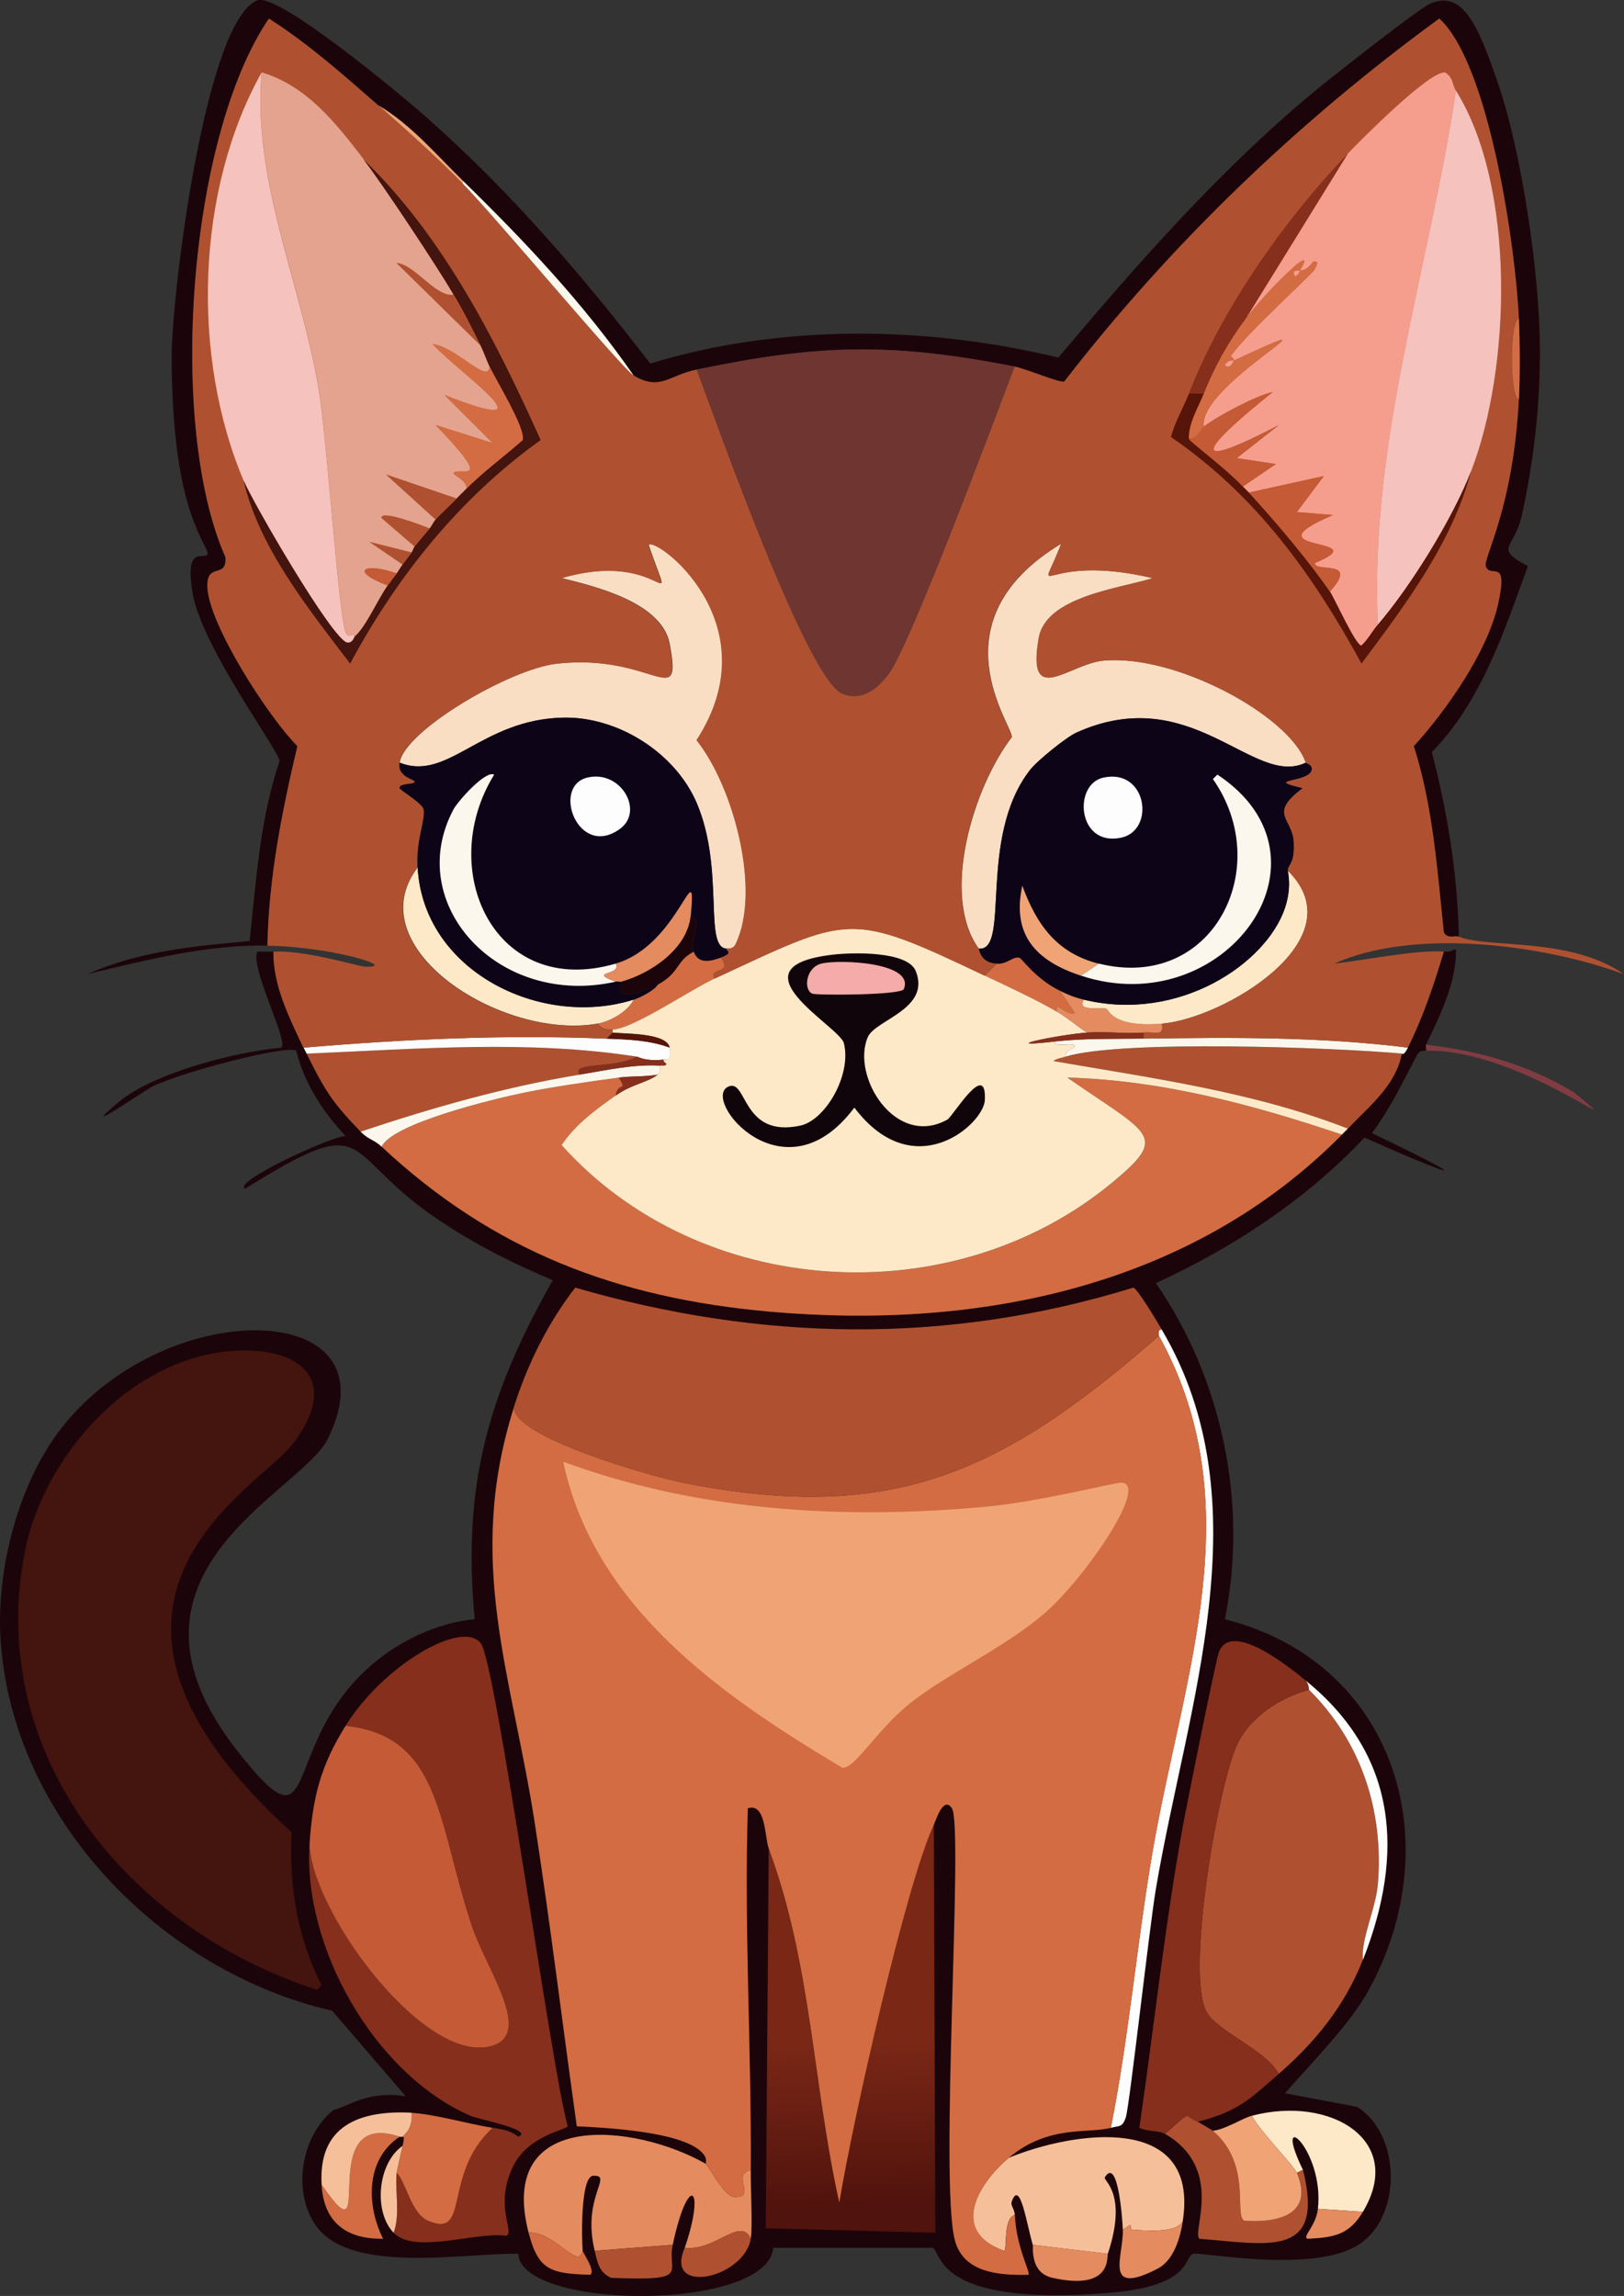 <?xml version="1.0" encoding="UTF-8"?>
<svg id="_레이어_2" data-name="레이어_2" xmlns="http://www.w3.org/2000/svg" xmlns:xlink="http://www.w3.org/1999/xlink" viewBox="0 0 303.86 429.65"><rect x="0" y="0" width="303.86" height="429.65" fill="#333333" stroke="none"/>
  <defs>
    <style>
      .cls-1 {
        fill: #e4a38e;
      }

      .cls-2 {
        fill: #f0a475;
      }

      .cls-3 {
        fill: url(#_무제_그라디언트_405);
      }

      .cls-4 {
        fill: #11050c;
      }

      .cls-5 {
        fill: #e48b5f;
      }

      .cls-6 {
        fill: #44140e;
      }

      .cls-7 {
        fill: #1c050a;
      }

      .cls-8 {
        fill: #6f3531;
      }

      .cls-9 {
        fill: #fde9c7;
      }

      .cls-10 {
        fill: #af5130;
      }

      .cls-11 {
        fill: #f69e8e;
      }

      .cls-12 {
        fill: #813c42;
      }

      .cls-13 {
        fill: #fbf7ec;
      }

      .cls-14 {
        fill: #c45a36;
      }

      .cls-15 {
        fill: #0d0418;
      }

      .cls-16 {
        fill: #862f1c;
      }

      .cls-17 {
        fill: #f5c2bd;
      }

      .cls-18 {
        fill: #d36c42;
      }

      .cls-19 {
        fill: #fefdfe;
      }

      .cls-20 {
        fill: #f5c099;
      }

      .cls-21 {
        fill: #fadec4;
      }

      .cls-22 {
        fill: #561508;
      }

      .cls-23 {
        fill: #f4aba9;
      }
    </style>
    <linearGradient id="_무제_그라디언트_405" data-name="무제 그라디언트 405" x1="159.09" y1="382.45" x2="159.99" y2="412.2" gradientUnits="userSpaceOnUse">
      <stop offset="0" stop-color="#7a2716"/>
      <stop offset="1" stop-color="#51130d"/>
    </linearGradient>
  </defs>
  <g id="_레이어_1-2" data-name="레이어_1">
    <g>
      <path class="cls-12" d="M266.8,196.61c.11-.22-.11-.89,0-1.12,9.93,1.12,19.25,3.8,27.79,8.98,12.45,10.4-9.99-8.19-27.79-7.86Z"/>
      <path class="cls-7" d="M266.8,195.49c-.11.23.11.9,0,1.12-.04.08-1.11-.26-1.68.84-2.59,4.94-4.95,9.92-8.42,14.6,19.54,9.36,16.83,8.91-1.4.84-11.02,11.67-24.47,20.52-39.02,27.23,12.44,18.05,17.25,41.23,12.91,62.89,31.82,8.06,42.08,41.55,26.95,69.34-3.49,6.41-10.83,13.79-15.72,19.37l13.48,2.53c8.25,5.11,8.52,20.57.28,25.83-8.53,5.44-29.36,1.31-30.88,1.68-1.91.47.11,6.01-15.72,7.3-33.18,2.69-31.24-7.8-33.13-8.42h-29.76c-1.14,11.97-47.15,11.69-47.73,1.12-9.99-.2-31.45,3.97-37.9-5.33-4.45-6.42-2.7-16.79,3.37-21.62,2.3-.37,6.3-3.72,13.48-2.53l-13.76-16C30.17,368.94,2.17,340.2.1,306.66c-.78-12.71,3.14-28.23,10.67-38.46,19.14-26.02,63.92-25.7,50.53,1.12-5.07,10.15-43.05,25.08-16.84,58.39,15.92,20.24,7.39-1.39,25.55-16.56,5.15-4.3,12.14-7.55,18.81-8.14-2.36-25.02,2.51-42.04,14.6-63.45-8.12-3.4-16.12-7.49-23.3-12.63-16.36-11.71-10.8-19.07-34.25-4.49-2.63-1.23,17-10.19,18.81-9.83-4.26-4.53-7.78-9.92-9.26-16-1.85-1.04-20.98,3.82-26.95,6.74-1.31.64-14.96,10.09-6.18,2.81,6.56-5.44,21.7-9.29,30.32-10.11,1.58-.88-5.77-14.68-4.49-17.97,1.03-.04,2.07.06,3.09,0-.06,6.36,2.98,12.33,5.61,17.97.19.41.37.74.56,1.12,3.52,7.04,4.69,8.95,10.11,14.6,1.38,1.44,2.5,1.47,3.93,2.81,20.84,19.48,44.02,28.36,72.71,30.88,39.09,3.44,78.82-4.65,106.96-33.13.38-.38.74-.71,1.12-1.12,2.68-2.85,5.69-5.37,7.86-8.7,1.95-2.99,2.11-5.08,2.25-5.33.04-.07.26.61,1.12-1.12,2.86-5.72,4.91-11.85,6.74-17.97,1.77.15,1.96-.8,2.25-.28.02,6.23-2.96,12.14-5.61,17.69Z"/>
      <path class="cls-6" d="M44.17,252.76c13.12-.64,19.33,6.39,10.39,17.69-6.7,8.46-47.21,29.58,0,72.43-.53,9.88,1.1,19.81,5.61,28.64l-.84.84c-34.81-11.2-61.99-43.61-54.74-81.69,3.48-18.31,20.12-36.96,39.58-37.9Z"/>
      <path class="cls-10" d="M217.39,248.83c-.88-.09-.45,1.02-.56,1.12-28.97,25.33-49.48,35.39-88.99,27.51-6.11-1.22-31.53-8.44-31.72-14.04,2.54-8.07,6.34-15.77,11.51-22.46,34.8,10.11,69.71,10.71,104.43,0,.79.22,4.61,6.63,5.33,7.86Z"/>
      <path class="cls-3" d="M143.84,345.96c8.01,21.62,8.21,43.96,13.19,66.25,2.48-15.31,12.49-59.57,17.69-70.75l.28,76.36-31.72-.84.56-71.03Z"/>
      <path class="cls-16" d="M73.65,417.83c1.26-3.41.24-7.65.56-11.23,1.7,1.55,2.65,7.6,5.9,8.98,7.99,3.4,2.57-8.63,12.07-17.41,1.7.29,3.4.51,4.77,1.68,3.14-1.26-7.4-3.24-8.98-3.93-18-7.9-31.4-31.7-30.04-51.09-.1,11.98,20.58,40.72,33.41,38.18,9.02-1.78-.26-14.25-3.09-22.74-6.42-19.29-5.69-35.43-23.58-37.34,7.02-11.25,21.7-19.9,25.27-15.44,2.87,3.58,13.22,79.65,16.28,90.4-.22.69-7.26,1.67-10.11,7.3-3.83,7.56.33,12.49-1.4,13.19-5.81-.79-17.11,3.54-21.06-.56Z"/>
      <path class="cls-14" d="M57.93,344.84c.61-8.66,2.11-14.48,6.74-21.9,17.89,1.91,17.16,18.05,23.58,37.34,2.83,8.49,12.1,20.96,3.09,22.74-12.83,2.54-33.51-26.2-33.41-38.18Z"/>
      <path class="cls-5" d="M132.05,404.92c1.14,1.33,3.48,6.1,5.33,6.18,4.45.18-.78-4.02,3.09-5.05-.02,3.64.36,10.81,0,12.91-1.88-4.31-6.6,2.37-12.35,1.68,3.97-11.53.66-14.21-2.25-.56l-14.6,1.12c-2.46-10.17,3.6-14.21-.28-14.04-2.42.11-2.15,11.98-1.97,14.04-.79,3.79-5.3-3.75-10.11-3.37-6.04-23.28,19.95-20.45,33.13-12.91Z"/>
      <path class="cls-20" d="M221.32,415.59c-.85,2.01-5.23,1.98-9.26,1.68-1.36-.1.79-1.95-1.97,0-.03-1.05-.8-13.93-3.37-9.83-.4.64,4.35,2.91.56,14.32l-14.04-1.68c-1.19-4.05-2.37-12.3-3.93-8.14-.3.8.52,1.41.56,2.53-2.22.71-1.38,6.28-1.97,6.74-10.22-3.58-5.03-12.45.84-17.41,12.06-4.95,35.69-8.6,32.57,11.79Z"/>
      <path class="cls-9" d="M255.01,413.9l-8.42-.56c1.23-11.21-8.82-19.62-2.81-7.3l-1.12.56c-.49-1.17-7.36-8.33-8.42-10.67,14.7-3.87,28.78,4.61,20.77,17.97Z"/>
      <path class="cls-19" d="M207.84,398.18c3.42-17.16,4.88-34.71,7.86-51.94,5.63-32.56,18.66-64.61,1.12-96.29.12-.1-.31-1.21.56-1.12,19.21,32.58,4.68,70.31-1.12,104.72-1.19,7.07-4.93,40.63-5.61,42.67-.66,1.99-1.26,1.53-2.81,1.97Z"/>
      <path class="cls-10" d="M224.13,397.06c.15.06,2.68,1.58,2.81,1.68,7.38,6.29,3.87,15.95,5.9,16.84,6.32.42,13.09-1.16,9.83-8.98l1.12-.56c4.2,16.72-6.62,13.89-19.37,12.91-1.49-1.33,4.78-13.11-6.46-19.65,1.03-.72,3.47-3.31,4.21-3.37.11,0,.71.6,1.97,1.12Z"/>
      <path class="cls-2" d="M242.66,406.6c3.26,7.83-3.51,9.41-9.83,8.98-2.02-.9,1.49-10.55-5.9-16.84,2.41-.26,5.41-2.31,7.3-2.81,1.06,2.34,7.93,9.5,8.42,10.67Z"/>
      <path class="cls-10" d="M244.9,316.2c9.7,9.65,13.99,22.45,12.91,36.22-.37,4.75-3.24,10.49-2.81,14.32-3.39,8.6-8.83,15.32-15.72,21.34-2.6-4.56-11.37-7.87-13.48-11.51-4.02-6.94,2.06-42.15,5.61-49.97,2.39-5.26,8.11-8.91,13.48-10.39Z"/>
      <path class="cls-16" d="M244.34,314.52c.67.88.5,1.62.56,1.68-5.36,1.48-11.08,5.13-13.48,10.39-3.56,7.82-9.63,43.03-5.61,49.97,2.11,3.64,10.87,6.95,13.48,11.51-5.32,4.65-7.55,7.02-15.16,8.98-1.26-.52-1.85-1.13-1.97-1.12-.74.06-3.18,2.64-4.21,3.37-1.08-.63-3.34-.38-4.77-1.12,2.71-18.55,4.76-37.84,8.14-56.43.84-4.6,6.15-31.01,6.74-32.57,2.3-6.07,13.31,2.91,16.28,5.33Z"/>
      <path class="cls-19" d="M255.01,366.74c-.43-3.82,2.44-9.56,2.81-14.32,1.08-13.76-3.21-26.57-12.91-36.22-.06-.06.1-.81-.56-1.68,17.13,13.95,18.49,32.39,10.67,52.22Z"/>
      <path class="cls-5" d="M210.09,417.27c2.76-1.95.61-.1,1.97,0,4.03.29,8.41.33,9.26-1.68-.49,3.18-1.68,7.4-4.77,8.98-10.22,5.23-6.32-2.37-6.46-7.3Z"/>
      <path class="cls-10" d="M125.87,420.08c-1.12,5.25,3.67,6.78-11.51,6.18-2.26-1-2.54-2.79-3.09-5.05l14.6-1.12Z"/>
      <path class="cls-10" d="M140.47,418.95c-1.25,7.41-16.27,10.72-12.35,1.68,5.76.68,10.48-6,12.35-1.68Z"/>
      <path class="cls-5" d="M207.28,421.76c-.21.64.76,6.99-10.39,4.49-4.25-.95-3.54-5.8-3.65-6.18l14.04,1.68Z"/>
      <path class="cls-18" d="M109.02,421.2c.03.37,2.52,3.85,1.4,4.49-7.45-.23-9.7-.87-11.51-7.86,4.81-.38,9.31,7.16,10.11,3.37Z"/>
      <path class="cls-18" d="M92.18,398.18c-9.5,8.78-4.08,20.81-12.07,17.41-3.24-1.38-4.19-7.43-5.9-8.98.02-.26.92-4.18,1.12-5.05.51-2.19-.02-1.6,0-1.68.07-.29,1.92-1.16,1.68-4.49,4.15.21,9.99,1.94,15.16,2.81Z"/>
      <path class="cls-18" d="M74.77,399.86c-6.39,4.22-6.24,12.83-3.09,19.09-6.93.09-11.09-3.09-11.51-10.11,10.87,15.81-1.85-14.49,14.6-8.98Z"/>
      <path class="cls-20" d="M77.02,395.37c.24,3.33-1.62,4.2-1.68,4.49h-.56c-16.45-5.51-3.73,24.79-14.6,8.98-.67-11.07,7.09-13.97,16.84-13.48Z"/>
      <path class="cls-20" d="M74.21,406.6c-.32,3.58.7,7.82-.56,11.23-3.8-3.95-3.01-13.02,1.68-16.28-.2.87-1.1,4.8-1.12,5.05Z"/>
      <path class="cls-5" d="M255.01,413.9c-2.61,4.35-5.48,4.82-10.39,5.05-.96-.49,1.61-2.36,1.97-5.61l8.42.56Z"/>
      <path class="cls-18" d="M216.83,249.95c17.54,31.68,4.51,63.73-1.12,96.29-2.98,17.23-4.44,34.78-7.86,51.94-4.11,1.15-11.66-.65-19.09,5.61-5.87,4.95-11.06,13.83-.84,17.41.59-.46-.25-6.02,1.97-6.74.2,5.94,3.03,10.95,2.53,11.23-5.47.13-12.15-.35-13.76-6.46-2.93-11.11,1.69-77.5-.56-80.85-1.59-2.37-2.97,2.23-3.37,3.09-5.2,11.18-15.2,55.44-17.69,70.75-4.98-22.3-5.18-44.64-13.19-66.25-.79-2.13-.51-8.66-3.93-7.58-.7,22.53.69,45.17.56,67.66-3.87,1.03,1.36,5.23-3.09,5.05-1.86-.08-4.2-4.85-5.33-6.18-.11-.13.5-.97-.84-2.25-3.97-3.79-17.58-4.49-23.3-4.77-2.65-18.89-4.95-37.86-7.86-56.71-4.33-28.04-13.02-48.92-3.93-77.76.2,5.6,25.61,12.82,31.72,14.04,39.51,7.88,60.02-2.19,88.99-27.51Z"/>
      <path class="cls-2" d="M105.38,273.53c25.18,9.32,52.54,10.89,79.17,8.42,10.11-.94,23.98-4.54,25.27-4.49,5.24.21-6.53,17.45-14.04,24.14-7.36,6.55-19.07,11.85-25.83,17.41-6.19,5.09-10,12-12.35,11.79-22.57-13.45-46.42-30-52.22-57.27Z"/>
      <path class="cls-7" d="M79.83,21.99c15.54,13.7,29.23,29.64,41.83,46.04,24.44-7.45,51.58-7.08,76.36-1.12,14.73-17.46,29.86-34.73,47.44-49.41,3.38-2.82,19.97-15.91,22.18-16.84,6.17-2.63,9.06,4.46,12.63,14.88,4.49,13.08,7.81,35.77,7.86,49.69.04,10.55-1.12,20.9-3.37,31.16-1.41,6.45-5.42,6.05,1.12,9.55-4.54,12.38-8.58,25.11-17.97,34.81,2.93,11.3,4.82,22.82,5.05,34.53-.7-.28-2.15.52-2.81-.84-1.22-11.68-2.06-23.7-5.61-34.81,6.1-6.67,13.71-17.61,15.72-26.39,2.12-9.28-1.41-4.77-2.25-7.3-.5-1.52,5.11-10.78,6.18-31.16.23-4.47.19-10.65,0-15.16-.54-12.89-5.48-47.54-14.88-56.15-26.4,19.28-50.17,42.07-70.18,67.94-1.02.23-7.07-2.38-9.26-2.81-23.12-4.52-36.61-4.2-59.52.56-5.32,1.11-6.78,4.06-11.79,1.12-9.28-13.39-20.41-25.18-32-36.5-5.02-4.9-9.59-10.37-15.72-14.04-6.61-5.78-13.07-11.53-20.49-16.28-15.07,22.12-19.07,76.03-8.14,100.78.32,4.24-3.55.79-3.37,5.61.26,7,11.36,24.22,16.84,29.76-2.91,12.24-5.37,24.69-5.61,37.34-11.58-.18-22.57,2.69-33.69,5.33,9.61-4.28,19.97-5.25,30.32-6.18,1.23-11.34,1.93-22.8,5.61-33.69-.02-1.8-14.61-21.37-16.28-31.44-1.56-9.36,2.27-5.99,2.81-7.3.31-.74-3.14-4.6-5.05-15.16-1.28-7.03-1.64-14.47-1.68-21.62-.07-10.74,6.11-62.69,16-66.82,3.86-1.61,27.36,18.05,31.72,21.9Z"/>
      <path class="cls-18" d="M115.2,205.03c-3.78,2.69-7.45,5.34-10.11,9.26,25.93,28.95,73.09,31.81,103.03,7.02,10.71-8.87,7.1-8.85-8.42-19.65,17.71.49,34.74,5.08,51.38,10.67-28.14,28.48-67.87,36.57-106.96,33.13-28.69-2.53-51.87-11.4-72.71-30.88,2.05-4.32,20.5-8.82,26.67-10.11,5.03-1.05,12.49-2.12,17.69-2.81,1.83,2.79-.18.63-.56,3.37Z"/>
      <path class="cls-10" d="M262.31,197.17c-.14.25-.29,2.34-2.25,5.33-2.17,3.33-5.18,5.86-7.86,8.7-17.67-6.88-36.54-9.42-55.02-12.63-.07-.31,1.94-.75,2.25-.84,10.43-3.17,49.81-1.72,62.89-.56Z"/>
      <path class="cls-10" d="M119.13,197.73c-4.26,2.41-12.32.87-10.67,3.37-13.95,2.28-27.6,6.2-40.99,10.67-5.41-5.65-6.58-7.56-10.11-14.6,20.51-.86,41.4-2.61,61.76.56Z"/>
      <path class="cls-19" d="M113.52,194.36c4.04.17,7.95.27,11.79,1.68.55,3.01-1.06,2.1-1.12,2.25-3.4.38-4.8-.52-5.05-.56-20.36-3.17-41.25-1.42-61.76-.56-.19-.38-.37-.71-.56-1.12,18.72-1.59,37.89-2.48,56.71-1.68Z"/>
      <path class="cls-13" d="M214.02,194.36c16.46-.25,33.09-.36,49.41,1.68-.87,1.73-1.09,1.05-1.12,1.12-13.07-1.16-52.46-2.61-62.89.56-.54-1.11,1.92-1.59,1.68-1.97-.54-.85-3.35.45-3.93-.84,5.71-.65,11.13-.48,16.84-.56Z"/>
      <path class="cls-13" d="M123.62,199.42c-.06.06.01,1.23-.56,1.68-2.36.43-4.96.25-7.3.56-5.19.69-12.65,1.76-17.69,2.81-6.17,1.28-24.62,5.79-26.67,10.11-1.43-1.33-2.55-1.36-3.93-2.81,13.39-4.47,27.03-8.38,40.99-10.67,5.02-.82,10-1.98,15.16-1.68Z"/>
      <path class="cls-8" d="M189.88,68.59c-3.95,10.34-19.58,52.31-23.58,57.55-2.17,2.85-5.06,5.15-8.7,3.65-6.6-2.71-23.76-51.34-27.23-60.64,22.9-4.76,36.4-5.08,59.52-.56Z"/>
      <path class="cls-18" d="M129.8,178.08c.86,2.38,3.1,1.82,5.05,1.12,2.49,3.23-2.47,1.75-1.12,3.93-4.66,2.16-15.24,9.4-19.09,9.55-1.01.04-2.24-.15-2.81-1.12,2.39-.42,5.62-2.27,6.74-4.49,1.1-.35,3.86-1.7,4.49-2.81,4.25-2.32,3.33-4.41,6.74-6.18Z"/>
      <path class="cls-18" d="M198.3,185.38l2.81,4.21c-1.57.68-3.74-2.55-3.37-.28-4.26-2.44-9.03-4.62-13.48-6.74l2.25-2.25c2.02.11,2.89-1.38,4.21-1.12.48.1,2.9,3.86,7.58,6.18Z"/>
      <path class="cls-5" d="M202.79,187.06c-1.46,2.33,3.35,1.33,4.21,1.68.52.22,1.03,3.54,10.39,2.81.4,2.45-.96,1.51-3.37,1.68-3.51.26-7.16-.26-10.67,0-1.75-1.16-3.87-2.93-5.61-3.93-.37-2.27,1.8.96,3.37.28l-2.81-4.21c1.59.78,2.75,1.26,4.49,1.68Z"/>
      <path class="cls-16" d="M124.18,198.29c-.16.36.6.79.56.84-.39.54-1.03.18-1.12.28-5.16-.3-10.14.86-15.16,1.68-1.65-2.5,6.41-.96,10.67-3.37.26.04,1.65.94,5.05.56Z"/>
      <path class="cls-21" d="M244.34,142.71c-9.82,4.79-21.32-15.36-42.95-5.61-1.89.85-7.34,5.26-8.7,7.02-9.85,12.74-3.55,33.91-9.55,33.41-7.26-10.05-.92-30.35,6.18-39.58.28-2.11-14.87-21.63,9.26-36.22-4.63,12.05-4.27,1.42,17.13,6.46-6.07,1.93-19.98,3.38-21.34,11.23-2.28,13.18,5.62,4.83,12.07,4.21,13.53-1.3,34.92,10.35,37.9,19.09Z"/>
      <path class="cls-9" d="M217.39,191.56c-9.36.73-9.86-2.59-10.39-2.81-.86-.35-5.67.65-4.21-1.68,17.79,4.32,34.13-6.75,37.62-17.13,1.33-3.96.53-6.67.56-7.02,13.12,12.91-12.25,27.75-23.58,28.64Z"/>
      <path class="cls-15" d="M244.34,142.71c.03.09,1.4.43,1.12,1.4-.68,2.44-9.24,1.62-1.68,3.37-6.54,4.88-1.9,5.55-1.68,10.11.2,4.14-.99,3.97-1.12,5.33-.03.35.77,3.06-.56,7.02-3.49,10.37-19.83,21.45-37.62,17.13-1.74-.42-2.91-.9-4.49-1.68-4.68-2.31-7.1-6.08-7.58-6.18-1.32-.26-2.19,1.23-4.21,1.12-3.09-.17-3.24-2.63-3.37-2.81,5.99.5-.3-20.67,9.55-33.41,1.36-1.76,6.82-6.17,8.7-7.02,21.63-9.74,33.13,10.41,42.95,5.61Z"/>
      <path class="cls-13" d="M202.23,182.57l3.37-2.25c21.34,5.32,32.96-17.99,21.34-34.53l.84-.84c23.8,15.78,1.21,46.48-25.55,37.62Z"/>
      <path class="cls-19" d="M206.44,145.52c8.17-1.8,9.78,9.82,3.37,11.23-8.23,1.8-9.1-9.97-3.37-11.23Z"/>
      <path class="cls-2" d="M205.6,180.33l-3.37,2.25c-8.34-2.76-12.97-7.57-10.95-16.84,2.66,7.29,6.47,12.64,14.32,14.6Z"/>
      <path class="cls-21" d="M135.98,177.52c-4.4-.15-.35-14.86-5.61-27.23-4.01-9.41-14.75-16.22-24.99-16-15.39.33-21.57,12.07-30.6,8.42.89-5.93,20.55-17.55,29.48-18.53,18.05-1.97,23.44,9.2,21.06-3.65-1.44-7.77-13.77-10.76-20.21-12.35,19.32-5.65,21.43,9.01,16.28-6.18,1.05-1.87,23.26,14.44,8.98,36.5,6.95,8.7,12.14,28.22,7.3,38.18-.52,1.06-1.62.77-1.68.84Z"/>
      <path class="cls-9" d="M78.14,162.36c1.08,19.43,23.1,30.18,40.43,24.7-1.12,2.22-4.35,4.07-6.74,4.49-17.97,3.14-45.04-14.25-33.69-29.2Z"/>
      <path class="cls-15" d="M135.98,177.52c-.29.34,1.63.7-1.12,1.68-1.95.69-4.19,1.26-5.05-1.12-.86-2.37,1.96-5.97-.56-6.74,1.13-12.53-2.1,5.5-14.04,8.98-22.72,6.62-33.72-17.62-22.74-35.37-1.64-.85-6.8,5-7.58,6.46-9.5,17.71,8.36,37.24,30.32,32.28.33-.07.82.09,1.12,0-1.69,4.23,4.54,1.76,6.74.56-.64,1.11-3.39,2.46-4.49,2.81-17.33,5.47-39.35-5.27-40.43-24.7-.3-5.31,1.59-9.11,1.12-10.95-.3-1.18-4.48-3.63-4.49-3.93-.03-.99,2.55-.68,2.81-1.12.33-.57-3.24-.77-2.81-3.65,9.03,3.64,15.21-8.1,30.6-8.42,10.24-.22,20.98,6.59,24.99,16,5.27,12.37,1.22,27.08,5.61,27.23Z"/>
      <path class="cls-13" d="M115.2,180.33c1.25,2.31-5.49,1.36,0,3.37-21.96,4.96-39.82-14.58-30.32-32.28.78-1.45,5.94-7.31,7.58-6.46-10.98,17.75.02,42,22.74,35.37Z"/>
      <path class="cls-19" d="M109.87,145.52c6.24-1.53,10.7,6.19,6.18,9.55-7.81,5.79-12.95-7.89-6.18-9.55Z"/>
      <path class="cls-5" d="M129.24,171.34c-.56,6.22-7.48,10.83-12.91,12.35-.3.09-.79-.07-1.12,0-5.49-2.01,1.25-1.06,0-3.37,11.94-3.48,15.16-21.51,14.04-8.98Z"/>
      <path class="cls-7" d="M129.8,178.08c-3.41,1.76-2.49,3.86-6.74,6.18-2.2,1.2-8.43,3.67-6.74-.56,5.43-1.52,12.35-6.13,12.91-12.35,2.52.77-.29,4.37.56,6.74Z"/>
      <path class="cls-9" d="M184.26,182.57c4.44,2.11,9.22,4.3,13.48,6.74,1.74,1,3.87,2.77,5.61,3.93-5.61.42-17.44,2.96-6.18,1.68.58,1.29,3.39,0,3.93.84.24.37-2.23.86-1.68,1.97-.3.09-2.31.53-2.25.84,18.48,3.21,37.35,5.75,55.02,12.63-.39.41-.74.74-1.12,1.12-16.63-5.59-33.66-10.18-51.38-10.67,15.52,10.8,19.13,10.78,8.42,19.65-29.94,24.79-77.1,21.93-103.03-7.02,2.66-3.92,6.32-6.58,10.11-9.26,3.12-2.22,5.87-2.37,7.86-3.93.58-.45.5-1.62.56-1.68.1-.1.73.26,1.12-.28.03-.05-.72-.49-.56-.84.06-.14,1.67.76,1.12-2.25-.51-2.8-8.5-2.56-10.67-2.81v-.56c3.85-.14,14.43-7.38,19.09-9.55,25.52-11.84,24.92-12.75,50.53-.56Z"/>
      <path class="cls-16" d="M203.35,193.24c3.51-.26,7.16.26,10.67,0v1.12c-5.71.09-11.14-.08-16.84.56-11.27,1.28.56-1.27,6.18-1.68Z"/>
      <path class="cls-22" d="M125.31,196.05c-3.84-1.42-7.75-1.51-11.79-1.68l1.12-1.12c2.17.24,10.15,0,10.67,2.81Z"/>
      <path class="cls-16" d="M123.06,201.1c-1.99,1.56-4.74,1.71-7.86,3.93.38-2.74,2.39-.58.56-3.37,2.34-.31,4.94-.13,7.3-.56Z"/>
      <path class="cls-4" d="M155.91,178.64c3.4-.39,13.92-.74,15.44,3.09,2.83,7.12-7.59,9.1-8.98,12.35-3.15,7.34,5.18,20.82,14.88,15.44,1.03-.57,7.38-11.36,7.02-3.65-.21,4.49-13.26,16.14-24.42,1.4-13.15,17.65-28.8-1.57-23.58-3.93,3.57-1.61,2.45,9.67,13.48,7.3,4.69-1.01,9.64-9.51,8.14-15.44-.8-3.16-21.75-14.32-1.97-16.56Z"/>
      <path class="cls-23" d="M153.66,180.33c3.19-.84,17.59-.29,15.44,4.77-.48,1.14-16.34,1.19-17.13.84-1.66-.73-1.23-4.84,1.68-5.61Z"/>
      <path class="cls-10" d="M70.84,19.75c5.26,4.6,10.81,9.63,15.72,14.6,5.99,6.06,29.88,34.69,32,35.93,5.02,2.94,6.47-.02,11.79-1.12,3.48,9.3,20.63,57.93,27.23,60.64,3.65,1.5,6.53-.8,8.7-3.65,4-5.25,19.64-47.21,23.58-57.55,2.19.43,8.25,3.04,9.26,2.81,20.01-25.87,43.78-48.66,70.18-67.94,9.4,8.61,14.34,43.26,14.88,56.15-1.78.3-1.78,14.86,0,15.16-1.06,20.38-6.68,29.64-6.18,31.16.83,2.53,4.37-1.98,2.25,7.3-2.01,8.78-9.62,19.72-15.72,26.39,3.56,11.11,4.4,23.13,5.61,34.81.66,1.36,2.11.56,2.81.84,5.48,2.23,20.86,0,30.88,7.02-15.59-5.71-39.47-8.61-54.18-1.97,5.56-.63,15.62-2.65,20.49-2.25-1.83,6.12-3.88,12.24-6.74,17.97-16.32-2.05-32.95-1.93-49.41-1.68v-1.12c2.41-.18,3.77.77,3.37-1.68,11.33-.88,36.7-15.72,23.58-28.64.13-1.36,1.32-1.2,1.12-5.33-.22-4.56-4.86-5.23,1.68-10.11-7.56-1.75,1-.93,1.68-3.37.27-.97-1.09-1.32-1.12-1.4-2.98-8.74-24.37-20.39-37.9-19.09-6.45.62-14.35,8.97-12.07-4.21,1.36-7.85,15.27-9.3,21.34-11.23-21.4-5.04-21.76,5.6-17.13-6.46-24.14,14.59-8.99,34.11-9.26,36.22-7.1,9.24-13.44,29.53-6.18,39.58.13.18.28,2.64,3.37,2.81l-2.25,2.25c-25.61-12.19-25.01-11.28-50.53.56-1.34-2.18,3.61-.7,1.12-3.93,2.75-.98.83-1.35,1.12-1.68.06-.07,1.17.22,1.68-.84,4.84-9.96-.35-29.48-7.3-38.18,14.28-22.05-7.93-38.37-8.98-36.5,5.15,15.18,3.04.53-16.28,6.18,6.44,1.59,18.77,4.58,20.21,12.35,2.38,12.85-3,1.67-21.06,3.65-8.93.98-28.59,12.6-29.48,18.53-.43,2.88,3.14,3.08,2.81,3.65-.25.44-2.84.13-2.81,1.12,0,.3,4.19,2.75,4.49,3.93.47,1.84-1.42,5.64-1.12,10.95-11.35,14.95,15.72,32.33,33.69,29.2.57.98,1.79,1.16,2.81,1.12v.56l-1.12,1.12c-18.82-.79-37.99.09-56.71,1.68-2.64-5.64-5.68-11.61-5.61-17.97,5.86-.36,16.01,2.77,17.13,2.81,6.64.22-6.12-3.74-18.25-3.93.24-12.65,2.71-25.1,5.61-37.34-5.49-5.54-16.58-22.76-16.84-29.76-.18-4.82,3.68-1.38,3.37-5.61-10.93-24.76-6.93-78.66,8.14-100.78,7.43,4.75,13.89,10.5,20.49,16.28Z"/>
      <path class="cls-13" d="M118.57,70.28c-2.12-1.24-26.01-29.87-32-35.93v-.56c11.6,11.32,22.72,23.11,32,36.5Z"/>
      <path class="cls-18" d="M284.2,59.61c.19,4.5.23,10.69,0,15.16-1.78-.3-1.78-14.86,0-15.16Z"/>
      <path class="cls-2" d="M86.57,33.78v.56c-4.91-4.97-10.46-9.99-15.72-14.6,6.13,3.66,10.7,9.14,15.72,14.04Z"/>
      <path class="cls-1" d="M68.04,29.85c3.57,4.62,13.65,19.85,16.84,25.27-3.28.65-7.25-5.65-10.67-5.9l15.72,15.44c.64,1.3,1.1,2.64,1.68,3.93-.26,3.43-6.13-3.6-10.67-4.21,5.14,5.62,23.28,17.81,2.25,9.55l8.98,8.98-10.67-3.37c11.47,11.84,4.35,7.65,3.37,8.98-.24.33,3.1,1.69,2.25,3.09-.54.56-1.18,1.14-1.68,1.68l-13.19-4.49,9.26,8.42c-.39.44-.74,1.23-1.12,1.68-1.19-.54-9.33-3.6-8.98-1.97l6.18,5.33c-.14.18-.42.94-.56,1.12l-7.86-1.97,6.18,4.21c-.38.51-.74,1.17-1.12,1.68-5.86-2.09-9.11-.6-1.68,2.25-1.83,2.57-4.13,7.89-6.18,9.55-.03-1.02-1.14.59-1.68-.84-1.36-3.56-3.47-35.95-5.05-45.48-3.28-19.71-12.41-38.99-10.67-59.24,8.55,2.6,13.89,9.54,19.09,16.28Z"/>
      <path class="cls-17" d="M66.35,119.13c-.07.06-.35,1.27-1.4,1.12-2.81-.59-17.57-26.08-19.37-30.32-9.83-23.2-8.91-54.43,3.37-76.36-1.75,20.24,7.38,39.52,10.67,59.24,1.59,9.53,3.69,41.92,5.05,45.48.55,1.43,1.65-.17,1.68.84Z"/>
      <path class="cls-6" d="M45.58,89.93c1.8,4.24,16.56,29.73,19.37,30.32,1.06.15,1.33-1.07,1.4-1.12,2.04-1.66,4.34-6.97,6.18-9.55.53-.75,1.14-1.5,1.68-2.25.38-.52.74-1.17,1.12-1.68.55-.73,1.13-1.53,1.68-2.25.14-.18.42-.94.56-1.12.89-1.14,1.87-2.26,2.81-3.37.38-.45.74-1.24,1.12-1.68.93-1.06,2.65-2.57,3.93-3.93.51-.54,1.14-1.13,1.68-1.68,3.28-3.37,7.16-6.14,10.67-9.26.59-2.21-5.06-11.3-6.18-13.76-.59-1.29-1.04-2.63-1.68-3.93-1.81-3.64-2.96-5.99-5.05-9.55-3.19-5.42-13.27-20.64-16.84-25.27,14.83,14.34,24.67,33.65,33.13,52.5-15.16,10.85-26.84,25.46-35.65,41.83-7.74-10.19-17.06-21.71-19.93-34.25Z"/>
      <path class="cls-18" d="M91.62,68.59c1.11,2.46,6.77,11.54,6.18,13.76-3.5,3.12-7.39,5.9-10.67,9.26.86-1.4-2.49-2.76-2.25-3.09.98-1.33,8.1,2.86-3.37-8.98l10.67,3.37-8.98-8.98c21.03,8.26,2.89-3.92-2.25-9.55,4.54.61,10.4,7.64,10.67,4.21Z"/>
      <path class="cls-10" d="M84.88,55.12c2.1,3.56,3.25,5.91,5.05,9.55l-15.72-15.44c3.42.25,7.39,6.55,10.67,5.9Z"/>
      <path class="cls-10" d="M85.44,93.3c-1.28,1.36-3,2.87-3.93,3.93l-9.26-8.42,13.19,4.49Z"/>
      <path class="cls-10" d="M80.39,98.91c-.93,1.11-1.92,2.23-2.81,3.37l-6.18-5.33c-.34-1.64,7.8,1.43,8.98,1.97Z"/>
      <path class="cls-10" d="M77.02,103.4c-.55.71-1.14,1.52-1.68,2.25l-6.18-4.21,7.86,1.97Z"/>
      <path class="cls-14" d="M74.21,107.34c-.55.75-1.15,1.5-1.68,2.25-7.43-2.84-4.18-4.33,1.68-2.25Z"/>
      <path class="cls-11" d="M272.41,16.94c-4.98,33.22-16.25,65.85-14.6,99.94-1.08,1.26-1.85,2.79-3.09,3.93-1.07,0-5.01-8.81-5.9-10.11,5.67-6.21-2.95-3.46-2.81-5.33,12.21-5.07-13.34-1.81,3.37-8.98l-6.74-.56,5.05-6.74-14.04,3.09c-.33-.36-.75-.73-1.12-1.12l6.18-4.21-7.3-1.12,7.86-6.18c-18.93,9.84-13.03,3.3-1.12-6.18-3.14.62-10.61,4.66-12.91,6.46-1.18-7.97,29.39-23.46,5.61-12.35.17-.34-.59-.79-.56-.84,3.07-4.43,15.23-15.26,15.72-16.28.41-.85.83-1.54-.28-1.4-1.53,1.97-2.39,1.61-2.53,1.68,3.83-6.21-6.54,4.2-10.11,8.98l19.09-30.88c2.47-2.56,15.5-15.74,18.25-15.16,1.54,1.01,1.24,2.2,1.97,3.37Z"/>
      <path class="cls-17" d="M275.22,88.25c-3.41,8.78-11.24,21.47-17.41,28.64-1.65-34.1,9.62-66.72,14.6-99.94,11.22,17.97,10.35,51.91,2.81,71.31Z"/>
      <path class="cls-22" d="M225.25,73.65c-1.09,2.72-2.8,5.35-2.81,8.42.18.65,6.65,5.31,10.11,8.98.37.39.79.76,1.12,1.12,4.79,5.19,11.21,12.78,15.16,18.53.89,1.29,4.82,10.11,5.9,10.11,1.24-1.14,2-2.67,3.09-3.93,6.16-7.16,13.99-19.85,17.41-28.64-3.5,13.26-12.29,24.99-20.49,35.93-9.16-16.76-19.73-31.48-35.65-42.39.75-2.86,2.32-5.44,3.37-8.14h2.81Z"/>
      <path class="cls-16" d="M233.11,59.61c-3.28,4.39-5.83,8.95-7.86,14.04h-2.81c6.15-15.86,18.02-32.71,29.76-44.92l-19.09,30.88Z"/>
      <path class="cls-14" d="M248.83,110.7c-3.95-5.75-10.37-13.34-15.16-18.53l14.04-3.09-5.05,6.74,6.74.56c-16.71,7.17,8.84,3.92-3.37,8.98-.14,1.88,8.48-.88,2.81,5.33Z"/>
      <path class="cls-18" d="M243.22,50.63c-.04.06-1.86-.23-.84,1.12.84-.62.78-1.09.84-1.12.13-.07,1,.29,2.53-1.68,1.11-.13.69.55.28,1.4-.49,1.02-12.65,11.86-15.72,16.28-.03.05.74.5.56.84-.04.08-.9-.32-1.68.84,1.04.98,1.6-.8,1.68-.84,23.78-11.11-6.8,4.39-5.61,12.35-.63.49-1.33,2.53-2.81,2.25,0-3.07,1.72-5.7,2.81-8.42,2.03-5.09,4.58-9.65,7.86-14.04,3.57-4.78,13.93-15.2,10.11-8.98Z"/>
      <path class="cls-14" d="M232.55,91.05c-3.46-3.67-9.93-8.33-10.11-8.98,1.47.28,2.18-1.76,2.81-2.25,2.31-1.8,9.77-5.83,12.91-6.46-11.91,9.47-17.81,16.02,1.12,6.18l-7.86,6.18,7.3,1.12-6.18,4.21Z"/>
      <path class="cls-11" d="M230.86,67.47c-.09.04-.65,1.82-1.68.84.78-1.16,1.64-.76,1.68-.84Z"/>
      <path class="cls-11" d="M243.22,50.63c-.06.03,0,.51-.84,1.12-1.02-1.35.81-1.06.84-1.12Z"/>
    </g>
  </g>
</svg>